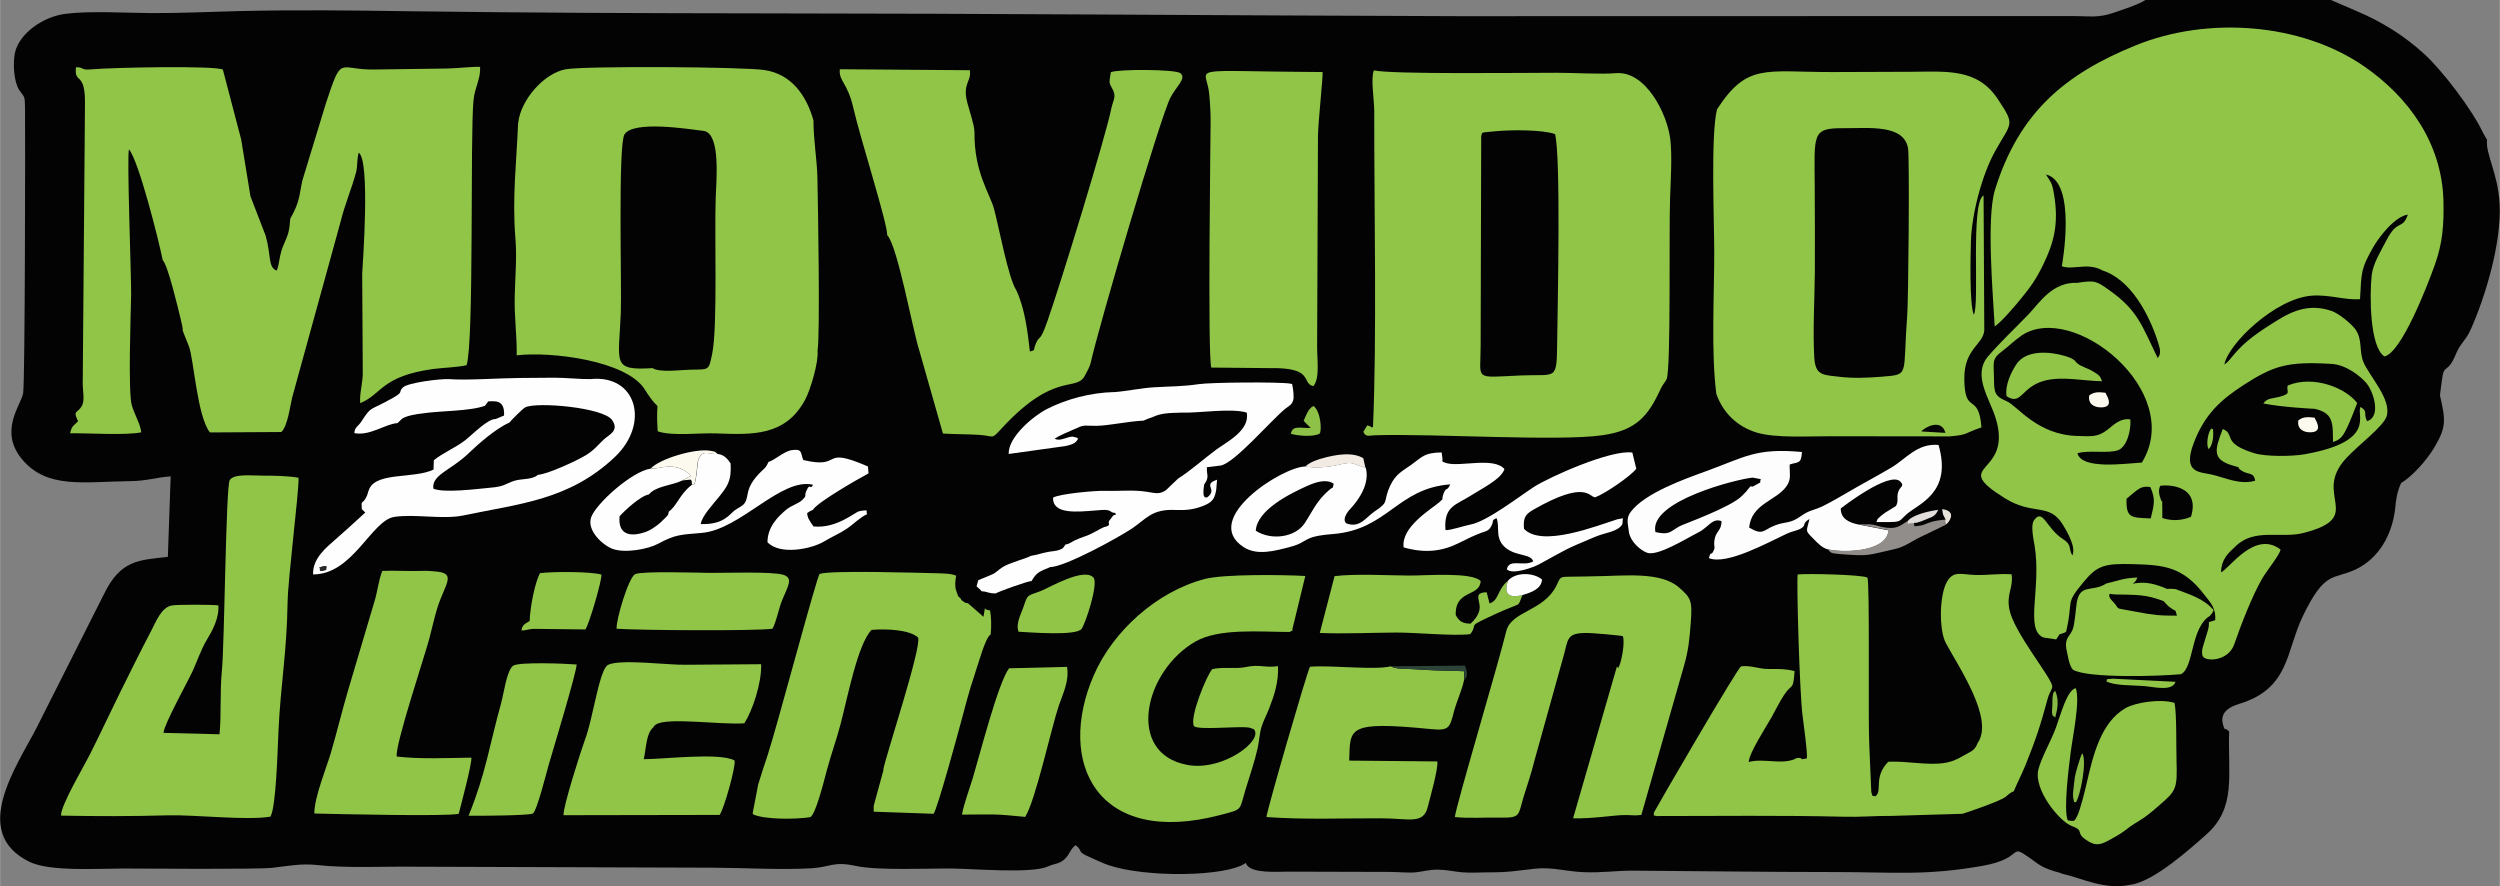 <?xml version="1.0" encoding="UTF-8"?>
<!DOCTYPE svg PUBLIC "-//W3C//DTD SVG 1.1//EN" "http://www.w3.org/Graphics/SVG/1.1/DTD/svg11.dtd">
<!-- Creator: CorelDRAW -->
<svg xmlns="http://www.w3.org/2000/svg" xml:space="preserve" width="68.566mm" height="24.307mm" version="1.1" style="shape-rendering:geometricPrecision; text-rendering:geometricPrecision; image-rendering:optimizeQuality; fill-rule:evenodd; clip-rule:evenodd"
viewBox="0 0 177.64 62.98"
 xmlns:xlink="http://www.w3.org/1999/xlink"
 xmlns:xodm="http://www.corel.com/coreldraw/odm/2003">
 <rect x="0" y="0" width="177.64" height="62.98" fill="#808080" stroke="none"/>
 <defs>
  <style type="text/css">
   <![CDATA[
    .fil0 {fill:#030304}
    .fil13 {fill:#2A2A2C}
    .fil8 {fill:#2D4439}
    .fil11 {fill:#87B944}
    .fil9 {fill:#89BB45}
    .fil7 {fill:#8DC147}
    .fil1 {fill:#90C548}
    .fil4 {fill:#918D8A}
    .fil10 {fill:#E1DEDB}
    .fil12 {fill:#E8E5DC}
    .fil6 {fill:#F1EBE3}
    .fil5 {fill:#FCFAEE}
    .fil3 {fill:#FDFDFD}
    .fil2 {fill:#FEFEFE}
   ]]>
  </style>
 </defs>
 <g id="Camada_x0020_1">
  <g id="_2051269646336">
   <path class="fil0" d="M146.46 62.07c1.56,0.35 3.08,1.2 4.93,0.8 1.66,-0.21 4.27,-2.58 5.39,-3.57 2.15,-1.91 1.52,-4.23 1.62,-7.32 -0.37,-0.36 -0.28,0.03 -0.43,-0.47 -0.24,-0.84 0.36,-1.25 1.14,-1.49 3.58,-1.08 3.32,-3.7 4.51,-6.2 1.6,-3.34 2.18,-2.6 3.76,-3.35 1.67,-0.79 2.59,-2.47 2.81,-4.26l0 0c0.07,-0.79 0.16,-1.29 0.43,-1.88 0.81,-0.5 1.79,-1.58 2.36,-2.53 0.89,-1.49 0.79,-1.99 0.4,-3.71l0.14 -1.07c0.14,-1.25 0.4,-0.39 0.99,-1.85 0.3,-0.75 0.69,-0.95 1.04,-1.72 1.09,-2.41 2.22,-6.28 2.07,-8.97 -0.12,-2.19 -1.02,-3.57 -0.89,-4.54l-0.28 -0.49c-0.79,-1.68 -2.87,-4.4 -4.17,-5.6 -1.42,-1.3 -2.99,-2.29 -4.86,-3.08l-1.81 -0.78 -13.14 0c-0.51,0.34 -1.65,0.7 -2.32,0.93 -1.08,0.37 -1.7,0.22 -2.88,0.22l-43.58 0.01c-16.63,-0.05 -33.1,-0.19 -49.68,-0.2 -8.28,-0.01 -16.56,-0.04 -24.84,-0.15 -4.12,-0.06 -8.19,-0.11 -12.3,-0.01 -2.02,0.05 -4.05,0.15 -6.1,0.14 -1.86,-0.01 -4.35,-0.17 -6.11,0.05 -1.67,0.21 -3.31,1.44 -3.6,2.75 -0.17,0.77 -0.08,2.1 0.3,2.67 0.37,0.55 0.4,0.35 0.41,1.29 0.02,2.18 0,19.18 -0.13,20.23 -0.1,0.8 -1.79,2.68 -0.07,4.73 1.77,2.11 4.36,1.58 7.71,1.54 1.1,-0.01 1.78,-0.26 2.84,-0.34l-0.2 5.72c-2.11,0.24 -3.37,0.23 -4.55,2.67l-4.78 9.48c-1.43,2.77 -4.74,7.45 -0.51,9.52 1.46,0.71 4.77,0.48 6.62,0.48 1.46,0 9.56,0.07 10.63,-0.05 1.11,-0.13 2.06,-0.32 3.19,-0.2 2.11,0.24 4.8,0.09 7,0.12l21.16 0.07c2.2,0.01 4.87,0.17 7,0.04 1.3,-0.08 1.55,-0.51 3.1,-0.17 1.63,0.35 5.07,0.17 6.92,0.19 1.54,0.02 5.58,0.37 6.74,-0.14 0.54,-0.24 0.86,-0.17 1.26,-0.58 0.34,-0.35 0.36,-0.69 0.74,-0.94 0.58,0.49 -0.01,0.42 1.04,0.87 0.44,0.19 0.81,0.39 1.29,0.55 2.64,0.9 8.4,0.83 9.75,-0.16l0.07 0.14c0.41,0.63 2.24,0.48 2.92,0.48l7.24 0.02c0.56,0 1.32,0.08 1.84,0.03 0.57,-0.06 0.95,-0.2 1.61,-0.19 0.62,0.01 1.11,0.14 1.72,0.19 0.65,0.05 1.21,-0 1.84,0 1.46,0.01 2.03,-0.12 3.33,-0.26 1.17,-0.13 2.27,0.21 3.45,0.25 1.31,0.05 2.3,-0.11 3.45,-0.11 4.79,0.03 9.57,0.1 14.38,0.1 4.23,0 6.4,0.28 10.49,-0.44 3.01,-0.53 1.86,-1.63 3.32,-0.6 0.75,0.53 0.86,0.74 2.28,1.12z"/>
   <path class="fil1" d="M152.83 36.84c-1.38,-0.06 -1.77,-0 -1.72,-1.4 0.81,-0.65 0.97,-0.94 1.69,-0.83 0.4,0.89 0.25,1.27 0.03,2.23zm4.1 -4.92c0.24,-0.18 0.35,-0.72 0.34,-1.13 -0.01,-0.48 -0.04,-0.21 -0.11,-0.35 -0.06,0.07 -0.08,0.07 -0.15,0.22 -0.11,0.23 -0.25,0.91 -0.08,1.25zm-3.29 3.97l0.01 -0.23c-0.1,-0.14 -0.05,-0.01 -0.13,-0.24 -0.13,-0.35 -0.14,-0.6 -0.03,-0.89 0.5,-0.11 2.89,-0.07 2.2,2.19 -0.55,0.25 -1.31,0.34 -2.04,0.09l0 -0.92zm4.31 -5.41c-0.55,1.44 -0.82,2.17 0.73,2.61 0.77,0.22 0.12,0.03 0.58,0.34 0.49,0.34 0.89,0.08 0.99,0.73 -1.09,0.32 -2.13,-0.22 -3.1,-0.44 -0.85,-0.19 -2.08,-0.09 -1.27,-2.23 0.78,-2.06 1.94,-3.09 3.56,-4.14 2.13,-1.37 3.12,-1.68 6.24,-1.49 1.01,0.06 2.01,0.83 2.46,1.35 0.52,0.59 1.09,2.41 0.06,2.72 -0.29,-0.59 0.1,-0.66 -0.46,-1.01 -0.34,0.54 1.2,2.44 -3.97,3.36 -0.91,0.16 -2.78,0.18 -3.6,-0.08 -2.35,-0.73 -1.29,-1.33 -2.23,-1.72zm-5.75 2.39c-1.19,0.07 -4.28,0.52 -4.58,-0.66 0.79,-0.25 2.19,0.04 2.89,-0.22 0.62,-0.23 0.93,-1.4 0.87,-2.18 -0.7,-0.14 -1.25,0.44 -1.63,0.73 -0.68,0.53 -1.13,0.47 -2.13,0.44 -2.87,-0.07 -4.26,-2.14 -5.03,-2.47 -0.82,-0.35 -0.9,-0.57 -0.9,-1.59 -0.01,-1.17 -0.19,-1.38 0.55,-1.94 0.48,-0.36 0.87,-0.76 1.4,-1.13 3.65,-2.48 11.66,3.96 8.56,9.02zm-2.86 -13.67c2.06,0.62 3.38,3.16 4,5.1 0.15,0.49 0.26,0.83 -0.02,1.14 -1.1,-2.26 -1.4,-3.39 -3.44,-4.82 -0.86,-0.6 -0.96,-0.74 -2.27,-0.52 -1.77,-0.08 -2.69,1.42 -3.45,2.22 -1.02,1.06 -1.97,1.94 -2.88,2.99 -1.16,1.35 0.12,3.03 0.54,4.44 1.24,4.11 -3.4,3.14 0.65,5.66 2.02,1.25 3.14,0.29 4.11,1.87 0.29,0.47 0.96,1.6 0.68,2.19 -0.31,-0.49 0.01,-0.73 -0.68,-1.17 -1.19,-0.76 -1.41,-2.23 -2.05,-1.32 -0.25,0.35 -0.03,1.34 0.04,1.76 0.51,3.05 -0.71,5.97 0.62,6.56l0.92 0.14c0.4,-0.58 0.04,-0.23 0.7,-0.53 0.56,-2.36 -0.14,-1.89 1.27,-3.58 0.96,-1.16 1.49,-1.3 3.55,-1.24 2.14,0.06 3.49,0.18 5.02,2.19 0.4,0.53 0.82,0.89 0.76,1.79l-0.45 0.14c0.04,0.38 -0.16,0.84 -0.27,1.24 -0.12,0.45 -0.28,0.73 -0.19,1.12 0.1,0.48 1.83,0.47 2.26,-0.78 0.49,-1.42 1.27,-3.43 1.99,-4.68 0.35,-0.6 1.27,-1.71 1.3,-2.06 -1.84,-1.41 -3.68,1.42 -4.23,1.62 0.04,-0.97 0.51,-1.35 1.07,-1.88 1.35,-1.28 3.19,-0.5 4.81,-0.92 4.45,-1.15 0.57,-2.66 3.01,-5.3 0.89,-0.97 2.64,-2.24 2.88,-2.99 0.38,-1.19 -1.27,-2.9 -1.66,-3.88 -0.31,-0.78 -0.03,-1.56 -0.57,-2.31 -0.26,-0.36 -1.14,-1.11 -1.7,-1.3 -1.92,-0.65 -3.28,0.32 -4.45,1.06 -2.48,1.57 -2.57,2.41 -3.15,2.75 0.27,-1.46 3.62,-4.7 6.22,-4.89 1.23,-0.09 2.36,0.33 3.42,0.25 0.11,-1.97 0.06,-2.14 0.93,-3.68 0.47,-0.83 1.59,-2.21 2.47,-2.33 -0.42,1.17 -0.71,0.23 -1.55,1.88 -0.35,0.68 -0.93,1.6 -1.02,2.43 -0.16,1.47 -0.13,5.13 0.91,5.77 1.2,-0.27 3.04,-4.99 3.59,-6.55 0.53,-1.5 0.64,-2.77 0.6,-4.51 -0.11,-4.08 -2.45,-7.36 -5.66,-9.57 -4.49,-3.09 -11.13,-3.55 -16.23,-1.47 -4.97,2.02 -8.27,4.74 -9.98,10.26 -0.62,2.02 -0.14,7.45 -0.02,9.71 0.44,-0.28 1.45,-1.46 1.88,-1.99 0.61,-0.75 1.04,-1.32 1.55,-2.37 0.79,-1.61 1.13,-2.95 0.79,-5.01 -0.15,-0.9 -0.21,-0.82 -0.58,-1.43 2.24,0.51 1.13,6.52 1.13,6.52 0.81,0.29 1.78,-0.27 2.82,0.26z"/>
   <path class="fil1" d="M11.56 18.49c0.39,0.43 1.08,3.42 1.25,4.09 0.45,1.8 -0.24,-0.13 0.61,2.04 0.34,0.87 0.58,4.96 1.49,6.11l5.07 -0.03c0.45,-0.39 0.62,-1.82 0.77,-2.44l3.43 -12.45c0.33,-1.34 0.81,-2.41 1.12,-3.59 0.11,-0.4 0.05,-1.03 0.19,-1.37 0.82,0.61 0.28,7.82 0.24,8.61l0.04 6.89c0.03,0.83 -0.25,1.61 -0.18,2.3 1.57,-0.65 1.47,-1.91 5.19,-2.43 0.68,-0.09 1.77,-0.12 2.37,-0.27 0.54,-1.73 0.24,-16.32 0.49,-18.82 0.09,-0.96 0.51,-1.47 0.47,-2.38 -0.57,-0.02 -1.68,0.11 -2.41,0.12l-5.17 0.07c-2.51,0.03 -2.22,-1.12 -3.38,2.41l-1.67 5.47c-0.24,1.07 -0.15,1.46 -0.86,2.72 -0.07,0.96 -0.16,1.14 -0.49,1.9 -0.3,0.69 -0.26,1.25 -0.47,1.79 -0.64,-0.24 -0.38,-1.02 -0.79,-2.48l-1.08 -2.8 -0.66 -4.04 -1.3 -4.96c-0.47,-0.3 -7.85,-0.16 -9.37,-0.02 -0.78,0.07 -0.49,-0.17 -1.07,-0.15 -0.14,1.26 0.67,0.21 0.64,2.61l-0.16 19.9c0,0.49 0.17,1.19 -0.08,1.59 -0.31,0.51 -0.64,0.26 -0.25,1.05 -0.32,0.35 -0.42,0.27 -0.57,0.86 1.23,-0.02 4.04,0.16 5.06,-0.07 -0.06,-0.58 -0.49,-1.29 -0.67,-1.91 -0.28,-0.95 -0.07,-6.67 -0.05,-7.85 0.02,-1.19 -0.32,-10.05 -0.15,-10.34 0.68,0.78 2.11,6.44 2.4,7.89zm74.46 -9.75c-0,0.89 -0.22,16.57 0.05,17.38l4.17 0.04c3.2,-0.06 2.19,1.07 3.08,1.28 0.48,-0.53 0.26,-1.93 0.27,-2.83l0.06 -14.95c0,-0.83 0.37,-4.31 0.33,-4.54 -10.05,-0.05 -8.25,-0.5 -8.06,1.54 0.06,0.63 0.11,1.42 0.1,2.08zm-22.98 7.97c0.73,0.73 1.83,6.83 2.28,8.2l1.68 5.9c0.87,0.05 1.72,0.04 2.54,0.09 1.21,0.08 0.83,0.4 1.71,-0.54 3.68,-3.96 5.18,-2.52 5.81,-3.62 0.09,-0.15 0.38,-0.69 0.43,-0.92 0.6,-2.71 4.95,-17.46 5.67,-18.87 0.4,-0.8 1.19,-1.39 0.7,-1.76 -0.42,-0.27 -4.35,-0.29 -4.93,-0.06 -0.15,0.92 -0.12,0.69 0.17,1.3 0.22,0.47 -0.03,0.76 -0.13,1.26 -0.39,1.97 -3.62,12.51 -4.55,15.14 -0.55,1.58 -0.53,0.91 -0.82,1.59 -0.24,0.57 0.05,0.4 -0.42,0.56 -0.16,-1.36 -0.35,-3.07 -0.98,-4.38 -0.55,-0.84 -1.22,-4.44 -1.56,-5.72 -0.31,-1.16 -1.43,-2.61 -1.4,-5.51 -0.02,-0.56 -0.36,-1.48 -0.52,-2.12 -0.34,-1.32 0.32,-1.46 0.19,-2.26l-9.24 -0.07c-0.08,0.87 0.55,0.93 0.96,2.74 0.44,1.98 2.44,8.24 2.41,9.06zm75.2 14.05l-1.71 -0.1c0.12,-0.21 1.41,-1.01 1.71,0.1zm-9.29 -17.54c-0.02,-3.68 -0.21,-4.12 1.99,-4.11 1.83,0.01 4.31,-0.3 4.64,1.4 0.12,0.63 0.03,10.9 -0.06,11.99 -0.33,4.25 0.22,4.1 -1.82,4.27 -0.96,0.08 -2.02,0.12 -2.94,0.01 -1.18,-0.14 -1.76,-0.06 -1.84,-1.36 -0.11,-1.87 0.02,-4.18 0.04,-6.1 0.01,-2.02 -0,-4.08 -0.01,-6.1zm-6.94 -5.46c-0.46,1.8 -0.2,7.88 -0.2,10.18 0,3.08 -0.23,7.14 0.15,10.05 0.45,1.29 1.43,2.31 2.87,2.75 1.36,0.41 3.73,0.25 5.3,0.26l8.43 0.01c1.36,-0.13 0.92,-0.19 2.24,-0.64 -0.2,-2.57 -1.2,-0.79 -1.22,-3.45 -0.01,-2.16 1.33,-2.41 1.42,-3.44l-0.05 -9.59c-0.95,0.46 -0.26,7.89 -0.7,8.47 -0.31,-0.79 -0.23,-4.15 -0.2,-5.21 0.06,-1.99 0.8,-4.75 1.72,-6.41 1.17,-2.09 1.45,-1.8 0.19,-3.7 -1.46,-2.21 -3.65,-1.95 -6.2,-1.94 -1.84,0.01 -3.68,0.01 -5.52,0.02 -4.81,0.01 -6.08,-0.67 -8.24,2.66zm-75.66 18.4c-2.93,0.18 -2.38,-0.35 -2.24,-3.97 0.07,-1.71 -0.21,-11.89 0.26,-12.64 0.63,-1 4.5,-0.39 5.68,-0.24 1.15,0.27 0.85,3.48 0.8,4.79 -0.09,2.56 0.14,9.09 -0.24,11 -0.26,1.27 -0.21,1.14 -1.54,1.17 -0.72,0.01 -2.21,0.23 -2.72,-0.12zm-9.54 -17.42c-0.11,2.77 -0.43,5.3 -0.19,8.22 0.11,1.34 -0.02,2.73 -0.05,4.08 -0.04,1.53 0.16,2.71 0.14,4.21 2.46,-0.29 7.81,0.38 9.09,2.41 1.38,2.19 0.73,0 0.93,2.99 1.06,0.36 2.89,0.1 4.19,0.15 2.52,0.09 4.9,0.22 6.3,-2.42 0.35,-0.65 0.95,-2.61 0.87,-3.46 0.19,-1.13 0.03,-10.46 -0.01,-12.28 -0.03,-1.35 -0.28,-2.63 -0.28,-4.08 -0.5,-1.79 -1.57,-3.29 -3.47,-3.58 -1.55,-0.24 -12.73,-0.3 -14.12,-0.06 -1.56,0.27 -3.23,2.2 -3.39,3.81zm68.44 0.92c0.15,-0.26 -0.27,-0.22 1.09,-0.34 1.06,-0.1 3.29,-0.11 4.16,0.21 0.41,1.64 0.19,11.79 0.15,14.75 -0.04,2.84 -0.01,2.29 -2.58,2.4 -3.4,0.15 -2.86,0.38 -2.86,-2.06l0.04 -14.95zm-8.38 21.03c0.21,0.38 0.32,0.26 0.84,0.24 4.19,-0.13 13.02,0.45 16.14,0 2.41,-0.34 3.26,-1.35 4.15,-3.29 0.15,-0.33 0.35,-0.5 0.43,-0.71 0.31,-0.77 0.16,-10.51 0.24,-12.79 0.04,-1.2 0.16,-3.03 0.02,-4.23 -0.22,-1.84 -1.75,-4.89 -3.87,-4.71 -1.07,0.09 -3.01,-0.03 -4.22,-0.03 -2.51,0 -11.76,0.12 -12.97,-0.17 -0.25,0.53 0.02,2.08 0.02,2.91 -0.01,6.9 0.19,16.05 -0.09,22.43 -0.28,0.09 0.09,0 -0.41,-0.11l-0.27 0.45z"/>
   <path class="fil1" d="M117.52 57.72c0.02,0.34 -0.13,0.17 0.2,0.27 4.39,0 8.97,-0.06 13.34,0.05 1.1,0.03 2.17,-0.07 3.34,-0.06l5.05 -0.15c0.06,-0.01 2.61,-0.86 3.06,-1.2 0.3,-0.24 0.24,-0.24 0.59,-0.41 0.17,-0.43 0.54,-1.15 0.8,-1.78 0.76,-1.88 1.07,-2.82 1.59,-4.74 0.14,-0.54 0.37,-0.74 0.34,-0.95 -0.09,-0.65 -2.75,-3.85 -3.05,-5.46 -0.21,-1.12 0.3,-1.51 0.16,-2.48 -0.9,-0.06 -1.69,0.07 -2.54,0.05 -1.03,-0.03 -1.57,-0.33 -2.04,0.46 -0.56,0.95 -0.59,3.45 -0.09,4.38 0.96,1.78 3.44,5.4 2.26,7.1 -0.22,0.57 -0.48,0.59 -1.03,0.91 -0.46,0.27 -0.83,0.44 -1.42,0.52 -1.21,0.16 -2.58,-0.16 -3.9,-0.1 -1.09,1.11 -0.38,2.07 -0.92,2.46 -0.35,-0.11 -0.16,0.06 -0.29,-0.32l-0.14 -3.27c-0.1,-1.76 0.05,-11.76 -0.14,-11.96 -0.46,-0.21 -4.23,-0.29 -4.95,-0.22 -0.09,0.44 0.13,8.27 0.34,9.98 0.07,0.58 0.38,2.76 0.31,3.09 -0.64,0.15 -0.22,-0.04 -0.55,-0.03 -0.34,0.02 -0.1,0 -0.38,0.11 -0.95,0.36 -2.21,-0.1 -3.2,0.18 0.02,-0.63 1.26,-2.53 1.64,-3.21 0.31,-0.56 0.53,-1.03 0.87,-1.55 0.57,-0.87 0.65,-0.25 0.75,-1.7 -0.68,-0.17 -1.05,-0.15 -1.85,-0.15 -0.72,-0 -1.21,-0.27 -1.95,-0.19 -0.27,0.13 -6,10 -6.18,10.36z"/>
   <path class="fil1" d="M19.22 58.01c0.4,-0.72 0.5,-4.81 0.56,-6.03 0.16,-3.45 0.59,-5.51 0.65,-9.2 0.03,-1.74 0.79,-7.62 0.78,-8.83 -0.71,-0.13 -1.76,-0.15 -2.51,-0.15 -0.87,-0 -2.06,-0.15 -2.38,0.31 -0.28,0.39 -0.37,11.65 -0.56,13.56 -0.15,1.48 -0.03,3.16 -0.17,4.51l-3.98 -0.1c0.01,-0.55 1.74,-3.67 2.08,-4.41 0.37,-0.82 0.57,-1.48 1.01,-2.22 0.36,-0.59 0.88,-1.53 0.81,-2.43 -0.45,-0.06 -2.94,-0.07 -3.33,0.01 -0.72,0.15 -1.08,1.1 -1.44,1.79 -0.76,1.45 -1.47,2.89 -2.2,4.36 -0.72,1.46 -1.41,2.94 -2.15,4.41 -0.39,0.79 -2.11,3.68 -2.06,4.37 2.58,0.05 5.02,0.05 7.6,-0.02 2,-0.05 5.58,0.38 7.3,0.09z"/>
   <path class="fil1" d="M62.78 54.7l-0.7 2.56 0 0.42 4.25 0.15c0.25,-0.23 1.83,-6.05 1.95,-6.51 0.3,-1.1 0.58,-2.23 0.95,-3.31 0.27,-0.79 0.79,-2.74 1.16,-2.92 0.06,-0.56 0.05,-1.24 -0.04,-1.71 -0.29,-0.07 -0.2,0 -0.37,-0.15l-0.1 0.6 -1.1 -0.96c-0.17,-0.03 -0.16,-0.01 -0.3,-0.11 -0.21,-0.14 -0.13,-0.09 -0.26,-0.28 -0.07,-0.05 -0.04,0.02 -0.15,-0.14l-0.17 -0.5c-0.05,-0.35 -0.02,-0.6 0.04,-0.93 -0.37,-0.15 -0.73,-0.15 -1.21,-0.17 -1.4,-0.03 -7.6,-0.23 -8.49,0.04 -0.2,0.15 -3.08,11.03 -3.7,12.89 -0.23,0.7 -0.46,1.37 -0.67,2.08l-0.39 2.03c0,-0.02 0.01,0.06 0.03,0.09 0.83,0.38 3.04,0.36 4.06,0.2 0.4,-0.21 0.99,-2.63 1.17,-3.3 0.33,-1.24 0.7,-2.21 1,-3.37 0.47,-1.78 1.2,-5.64 2.19,-6.64 1.07,-0.09 2.7,-0.01 3.3,0.54 0.3,0.59 -2.33,8.53 -2.47,9.39z"/>
   <path class="fil1" d="M103.37 58.06c0.97,0.11 2.18,0.02 3.19,0.04 1.55,0.03 1.29,-0.15 1.72,-1.53 0.26,-0.84 0.52,-1.57 0.74,-2.47l2.08 -7.47c0.34,-1.2 0.2,-1.63 1.55,-1.65 0.51,-0.01 2.5,0.18 2.66,0.22 0.18,0.46 -0.1,1.79 -0.24,2.09 -0.18,0.4 -0.05,0.08 -0.18,0.09l-3.11 10.77c1.38,0.04 2.84,-0.22 3.63,-0.23 0.45,-0.01 0.76,0.06 1.22,-0.01l3.04 -10.63c0.31,-1.09 0.38,-1.83 0.47,-3.01 0.12,-1.58 0.03,-1.77 -0.83,-2.52 -1.32,-1.16 -3.9,-0.82 -5.97,-0.8 -0.58,0.01 -1.15,0.03 -1.73,0.03 -0.82,0.01 -0.71,0.01 -1.02,0.65 -0.92,1.83 -3.21,1.78 -3.56,3.23 -0.56,2.31 -3.64,12.63 -3.65,13.2z"/>
   <path class="fil1" d="M91.61 44.92c0.42,-0.25 0.1,0.16 0.29,-0.49l0.85 -3.5c-1.62,-0.09 -5.77,-0.14 -7.13,0.21 -3.42,0.89 -6.53,3.7 -7.9,6.84 -2.69,6.19 0.22,12.25 9.01,9.93 1.63,-0.43 1.3,-0.27 1.8,-1.89 0.27,-0.89 0.63,-1.93 0.83,-2.84 0.12,-0.53 0.13,-1.06 0.29,-1.56 0.14,-0.44 0.37,-0.85 0.54,-1.3 0.36,-0.93 0.67,-1.87 0.62,-2.98 -0.99,0.13 -1.27,-0.15 -2.28,0.06 -0.76,0.16 -1.61,-0.03 -2.39,0.15 -0.4,0.43 -1.64,3.46 -1.3,4.05 0.3,0.3 3.11,-0.01 3.88,0.1l0.2 0.05c0.02,0.01 0.08,0.06 0.09,0.04 0.02,-0.03 0.06,0.02 0.09,0.04 0.7,0.78 -2.21,2.99 -4.72,2.53 -4.43,-0.81 -3.08,-6.7 0.58,-8.78 1.66,-0.94 4.5,-0.68 6.62,-0.67z"/>
   <path class="fil1" d="M46.41 51.69c0.13,-0.17 0.01,-0.07 0.19,-0.2 0.78,-0.54 4.63,0.03 6.28,-0.09 0.59,-0.89 1.25,-2.89 1.2,-4.2l-5.36 0.04c-1.25,0.03 -4.63,-0.43 -5.53,0.01 -0.43,0.25 -0.78,2.07 -0.93,2.66 -0.22,0.92 -0.39,1.83 -0.72,2.72 -0.26,0.69 -1.58,4.84 -1.5,5.3l11.09 -0.02c0.31,-0.4 1.18,-3.51 1.06,-3.87 -1.05,-0.58 -5.03,-0.09 -6.45,-0.09 0.18,-0.82 0.17,-1.84 0.67,-2.25z"/>
   <path class="fil1" d="M104.04 48.33l-0.01 -0.63c-0.87,-0.05 -1.75,-0.03 -2.65,-0.09 -0.43,-0.03 -0.83,-0.05 -1.26,-0.07 -0.39,-0.02 -0.95,0.01 -1.29,-0.19 -1.22,0.29 -4.23,-0.1 -5.75,0.03 -0.26,0.55 -3.09,10.31 -3.09,10.68 2.75,0.2 5.41,0.08 8.17,0.09 1.97,0.01 2.98,0.45 3.29,-0.8 0.16,-0.64 0.76,-2.73 0.68,-3.24l-6.26 -0.06c0.08,-2.3 -0.22,-2.83 5.8,-2.24 1.3,0.13 1.34,-0.08 1.64,-1.23 0.21,-0.79 0.58,-1.55 0.72,-2.25z"/>
   <path class="fil1" d="M28.19 53.76c-0.18,-0.66 1.98,-7.13 2.31,-8.38 0.2,-0.75 0.35,-1.47 0.57,-2.18 0.51,-1.62 1.34,-2.41 0.06,-2.57 -0.42,-0.05 -0.85,-0.08 -1.27,-0.06 -0.92,0.03 -1.81,-0.04 -2.7,0 -0.27,0.67 -0.33,1.43 -0.56,2.18l-1.9 6.4c-0.42,1.44 -0.77,2.9 -1.19,4.33 -0.32,1.09 -1.19,3.19 -1.18,4.33 1.67,0.04 9.44,0.22 10.26,0.02 0.16,-0.61 0.95,-3.59 0.9,-3.99 -1.77,0.02 -3.56,0.12 -5.32,-0.08z"/>
   <path class="fil2" d="M22.72 40.48c0.09,-0.18 -0.2,-0.11 0.16,-0.21 0.46,-0.13 0.25,0.05 0.32,0.1 -0.13,0.15 0.14,0.08 -0.18,0.17 -0.36,0.1 -0.22,-0.01 -0.3,-0.05zm15.5 -6.74c-0.4,0.37 -1.18,0.26 -1.69,0.43 -0.72,0.25 -0.68,0.4 -1.71,0.49 -0.91,0.08 -3.21,0.39 -4.03,0.07 -0.15,-0.98 1.24,-1.31 2.46,-2.48 0.72,-0.69 1.96,-1.79 2.94,-2.22 0.06,-0.1 0.96,-1 1.12,-1.08 0.8,-0.41 5.56,-0 6.18,0.9 0.53,0.76 -0.22,1.04 -0.58,1.37 -0.46,0.43 -0.67,0.75 -1.29,1.13 -0.65,0.4 -2.77,1.37 -3.4,1.39zm-9.98 -3.67l0.33 -0.32c0.35,-0.22 1.04,-0.33 1.44,-0.37 1.16,-0.19 3.42,-0.15 4.45,-0.55l0.23 -0.31c0.43,0 1.19,-0.16 1.12,1.01l-0.6 0.25c-0.54,-0.04 -1.68,1.13 -2.14,1.49 -0.69,0.54 -1.68,0.95 -2.25,1.44l-0.02 0.66c-1.38,0.66 -3.98,0.17 -4.55,1.34 -0.13,0.27 -0.11,0.4 -0.25,0.66 -0.27,0.5 -0.35,0.1 -0.3,0.81l0.25 0.24c-0.79,0.74 -1.43,1.3 -2.14,1.93 -0.56,0.5 -1.62,1.31 -1.57,2.47 2.83,0.01 4.15,-3.85 5.78,-4.09 1.48,-0.22 3.44,0.2 4.89,-0.1 4,-0.84 7.53,-1.08 10.78,-4.16 2.5,-2.37 1.55,-5.88 -1.75,-5.53 -0.75,0.01 -1.71,-0.1 -2.55,-0.1 -0.84,0.01 -1.69,0.01 -2.53,0.02 -1.41,0.01 -3.69,0.18 -4.96,0.08 -0.65,-0.03 -2.89,0.25 -3.26,0.58 -0.38,0.34 0.07,0.3 -0.67,0.72 -1.77,1.02 -1.53,0.53 -2.31,1.73 -0.22,0.34 -0.46,0.37 -0.49,0.81 1.13,0.21 2.18,-0.65 3.05,-0.71z"/>
   <path class="fil2" d="M89.23 37.72c0.08,-1.48 2.43,-2.64 3.68,-3.2 0.58,-0.26 1.36,-0.51 1.86,-0.14 -0.14,0.46 0.05,0.13 -0.31,0.43 -0.91,0.76 -1.25,1.62 -1.76,2.38 -0.67,1 -2.37,1.24 -3.48,0.52zm7.79 -4.49c-1.08,-0.29 -0.75,-0.48 -2.02,-0.18 -0.68,0.16 -1.58,0.21 -2.25,0.1 -1.62,0.01 -7.46,3.74 -4.38,5.73 0.95,0.62 2.2,0.27 3.25,-0 1.47,-0.38 0.81,-0.75 3.1,-0.93 3.89,-0.31 4.57,-3.25 8.33,-3.53 -0.25,0.55 -0.28,0.14 -0.48,0.67 -0.18,0.48 0.09,0.27 -0.31,0.61 -0.56,0.48 -2.73,1.76 -2.52,3.2 1.48,0.42 2.7,0.3 3.92,-0.31 0.64,-0.32 1,-0.5 1.57,-0.72 0.31,-0.11 0.53,-0.12 0.72,-0.45 0.25,-0.43 -0.03,-0.42 0.39,-0.6 0.26,0.63 -0.17,1.49 0.7,2.15 0.77,0.58 1.72,0.37 1.91,0.92 -0.71,0.41 -1.71,-0.24 -1.88,0.57 0.42,0.41 1.92,-0.15 2.33,-0.38 1.99,-1.08 1.62,-0.96 3.94,-1.93 0.73,-0.31 1.62,-0.35 1.94,-0.9l0.04 -0.42 -0.39 0.07c-1.49,0.47 -5.37,2.02 -6.64,0.68 -0.08,-0.85 0.15,-1.06 0.7,-1.38 3.74,-2.13 3.93,-0.86 4.36,-0.86 0.72,-0.27 2.54,-1.52 2.92,-2.03l-0.28 -1.15c-1.5,-0.23 -5.91,1.74 -6.99,2.44 -1.01,0.65 -3.33,2.45 -4.49,2.67 -0.51,0.1 -1.47,0.43 -1.8,0.4 -0.14,-1.72 0.76,-1.78 1.83,-2.47 0.68,-0.44 2.16,-1.16 2.36,-1.87 -0.77,-0.87 -3.08,-0.15 -4.08,-0.41 -0.49,-0.13 -0.3,-0.19 -0.32,-0.28l-0.06 -0.49c-1.26,0.02 -1.38,0.32 -2.15,0.87 -0.71,0.5 -1.12,0.68 -1.5,1.48 -0.57,1.21 0.01,1.1 -1.14,1.86 -0.58,0.39 -1.02,1.2 -1.99,0.83 -0.31,-0.28 0.07,-0.8 0.29,-1.03 0.65,-0.7 1.4,-1.83 1.09,-2.94z"/>
   <path class="fil2" d="M79.16 27.86c-1.72,0.05 -3.36,0.5 -4.74,1.19 -0.96,0.48 -2.79,1.99 -2.75,3.21l4.02 -0.56c0.7,-0.14 0.79,-0.31 0.92,-0.53 -0.16,-0.1 -0.05,-0.07 -0.31,-0.12 -0.34,-0.06 0.12,-0.03 -0.21,-0.01 -0.12,0.01 -0.27,0.07 -0.38,0.1 -0.23,0.07 -0.53,0.18 -0.77,0.03 0.36,-0.24 0.89,-0.44 1.3,-0.63 0.91,-0.41 0.64,-0.27 1.67,-0.28 0.86,-0.01 2.25,-0.32 3.35,-0.37 0.04,-0.02 0.08,-0.04 0.11,-0.05 0.03,-0.01 0.07,-0.03 0.11,-0.05l0.44 -0.16c0.63,-0.29 1.19,-0.28 2.06,-0.31 1.13,0.05 3.51,-0.34 4.61,0 0.24,1.26 -1.4,2.07 -2.18,2.64 -0.87,0.64 -1.77,1.46 -2.7,2.05l-0.87 0.83c-0.47,0.31 -0.73,0.2 -1.34,0.11 -0.97,-0.16 -1.99,-0.04 -2.96,-0.07 -0.63,-0.03 -3.32,0.21 -3.72,0.49 -0.01,1.2 1.68,1.01 3.09,0.9 0.6,-0.05 0.84,-0.08 1.11,0.14l0.25 0.05c-0.07,0.16 0.15,0.15 -0.11,0.13 -0.02,0.03 -0.06,0.05 -0.08,0.07l-0.28 0.37c-0.08,0.2 0.2,0.31 -0.36,0.43 -0.37,0.16 -0.73,0.43 -1.31,0.64 -0.33,0.12 -0.47,0.16 -0.74,0.29 -0.35,0.17 -0.36,0.25 -0.69,0.31 -0.15,0.22 -0.11,0.26 -0.47,0.39 -0.17,0.06 -0.5,0.09 -0.7,0.12 -0.51,0.09 -0.82,0.22 -1.28,0.29 -0.32,0.19 -1.49,0.48 -1.99,0.79 -0.38,0.23 -0.43,0.39 -0.81,0.55 -0.31,0.13 -0.75,0.31 -0.94,0.39l-0.12 0.44c0.01,0.01 0.17,0.14 0.17,0.15 0.21,0.2 0.06,0.05 0.2,0.2 0.41,0.01 0.42,0.15 0.99,0.15 0.18,-0.12 2.27,-0.88 2.55,-0.88 0.35,-0.61 0.54,-0.67 1.32,-0.99 1.08,-0.02 4.87,-2.11 5.84,-2.76 0.99,-0.67 1.38,-1.38 3.07,-1.3 0.73,0.03 1.29,-0.03 1.91,-0.27 0.64,-0.25 0.86,-0.44 0.98,-1.16l0.06 -0.72c-1.08,0.37 0.08,0.65 -0.68,1.24 -0.39,0.15 -0.29,-0.48 -0.24,-0.89l0.16 -0.26c0.17,-0.39 0.01,-0.45 0.04,-0.98l0.99 -0.12c0.98,-0.19 3.51,-3.14 4.56,-4.02 0.27,-0.22 0.55,-0.29 0.61,-0.77 0.01,-0.08 -0.02,-0.56 -0.04,-0.64 -0.12,-0.59 -0,-0.28 -0.2,-0.39 -0.83,-0.13 -5.67,-0.09 -6.51,0.04 -1.15,0.17 -1.96,0.15 -3.13,0.22 -0.93,0.05 -1.89,0.27 -2.91,0.35z"/>
   <path class="fil3" d="M124.38 34.56l-0.17 0.21c-0.02,0.02 -0.04,0.05 -0.06,0.07 -0.02,0.02 -0.04,0.05 -0.05,0.07l-0.31 0.32c-0.81,0.83 -4.16,2.01 -4.45,2.17 -0.68,0.38 -0.7,0.64 -1.71,0.41 -0.48,-2.2 5.82,-3.77 6.91,-3.87l0.58 0.11c-0.14,0.36 0.17,0.11 -0.34,0.4 -0.4,0.23 -0.16,0.08 -0.4,0.12zm-8.5 1.82c-0.38,0.46 -0.18,0.92 -0.12,1.51 0.13,0.58 0.73,1.17 1.25,1.38 0.74,0.31 2.82,-1.01 3.68,-1.44 0.7,-0.35 1,-1.06 1.64,-0.79 -0,0.69 -0.43,0.7 -0.51,1.38 -0.06,0.52 0.11,0.4 -0.1,0.8 -0.15,0.28 -0.14,-0.11 -0.29,0.44 1.25,0.53 4.24,-1.13 5.55,-1.74 0.27,-0.13 0.74,-0.23 0.93,-0.33 0.51,-0.27 0.07,-0.36 0.67,-0.71 -0.22,0.94 -0.35,0.77 0.3,1.43 0.26,0.26 0.61,0.65 1.02,0.73 0.58,0.2 4.15,0.37 4.31,-1.35l-2.17 -0.42c-0.63,-0.13 -1.25,-0.4 -1.24,-1.14 0,-0 3.49,-2.72 4.24,-1.9 0.33,0.34 -0.05,0.32 -0.17,0.77 -0.11,0.39 0.06,0.61 -0.15,0.96l-0.79 0.49c-0.07,0.05 -0.28,0.22 -0.32,0.25 -0.29,0.3 -0.12,0.05 -0.28,0.4 1.86,-0 1.5,0.04 2.11,-0.52 0.87,-0.79 3.3,-1.52 2.31,-4.96 -1.52,-0.14 -2.32,1 -3.36,1.61 -1.17,0.69 -2.1,1.17 -3.15,1.79 -0.46,0.27 -1.12,0.65 -1.62,0.9 -0.75,0.38 -0.98,0.28 -1.66,0.76 -0.79,0.57 -1.06,0.35 -1.87,0.67 -0.81,0.32 -0.81,0.73 -1.8,0.14 0.16,-1.68 1.89,-1.9 2.62,-2.89 0.41,-0.55 0.24,-0.89 0.26,-1.59 0.57,-0.2 0.83,0 0.87,-0.89 -3.26,-0.3 -4.02,0.35 -6.77,1.35 -1.54,0.56 -4.39,1.56 -5.4,2.91z"/>
   <path class="fil2" d="M54.6 32.83c-0.17,0.39 -0.23,0.4 -0.53,0.69 -1.23,1.21 -0.79,1.75 -1.19,2.27 -0.14,0.18 -0.48,0.33 -0.67,0.47 -0.38,0.28 -0.78,1.04 -2.42,0.98 0.07,-0.57 0.93,-1.47 1.27,-1.9 0.59,-0.74 0.93,-1.13 0.85,-2.41 -0.23,-0.34 -0.47,-0.62 -0.92,-0.67 -0.57,0.07 -1.15,-0.45 -1.41,0.57 -0,0.02 -0.15,1.91 -0.33,1.56 -0.01,-0.02 -0.05,0.05 -0.08,0.06l-0.11 0.08c-0.79,0.65 -1,1.46 -1.54,1.82 -0.06,0.29 -0.02,0.21 -0.27,0.47 -0.33,0.36 -0.91,0.82 -1.4,0.99 -1.14,0.39 -1.95,0.14 -1.83,-1.12 0.36,-0.41 1.51,-1.47 2.08,-1.55 0.52,-0.62 1.61,-0.62 2.39,-1l0.6 -0.33c-0.29,-0.3 -0.66,-0.54 -1.17,-0.63 -0.65,-0.11 -1.15,0.15 -1.69,0.12 -1.36,0.21 -3.9,2.51 -4.23,3.46 -0.33,0.96 0.86,2.01 1.54,2.25 0.89,0.32 2.52,0.01 3.22,-0.37 1.24,-0.67 1.61,-0.64 3.11,-0.77 2.76,-0.24 5.64,-3.97 7.9,-3.42 -0.24,0.45 -0.18,-0.23 -0.48,0.44 -0.18,0.4 0.1,0.27 -0.3,0.65 -0.26,0.25 -0.79,0.39 -1.14,0.69 -0.61,0.52 -1.31,1.22 -1.32,2.3 0.88,0.94 3.12,0.49 4.02,-0.05 0.61,-0.37 1.11,-0.56 1.62,-0.91 0.52,-0.35 0.95,-0.82 1.44,-1.03 -0.13,-0.21 0.24,-0.36 -0.56,-0.21 -0.3,0.06 -1.61,1.25 -3.25,1.08 -0.29,-0.42 -0.43,-0.6 -0.45,-0.95 0.22,-0.16 0.17,-0.11 0.41,-0.23 0.29,-0.52 3.15,-2.16 3.95,-2.59l-0.04 -0.49c-3.47,-1.51 -1.68,0.23 -4.6,-0.46 -0.21,-0.55 -0.04,-0.83 -0.9,-0.69 -0.6,0.17 -1.12,0.7 -1.58,0.83z"/>
   <path class="fil1" d="M146.93 58.29c-0.32,-0.75 0.1,-3.96 0.21,-4.83 0.14,-1.12 0.69,-3.7 0.36,-4.56 -0.62,0.15 -1.05,1.82 -1.41,2.81 -0.34,0.94 -1.05,2.15 -1.25,2.99 -0.34,1.42 1.5,3.66 2.34,3.98 1.01,0.38 0.25,0.46 1.05,1 0.56,0.38 0.88,0.43 1.54,0.08 0.42,-0.23 0.96,-0.52 1.29,-0.79 0.43,-0.36 0.85,-0.56 1.31,-0.88 0.39,-0.27 0.81,-0.64 1.14,-0.93 1.13,-0.97 1.21,-1.14 1.15,-3.11 -0.03,-0.97 0.02,-3.3 -0.14,-4.1 -0.98,-0.31 -2.76,-0.04 -3.48,0.37 -1.76,1 -2.32,3.41 -2.75,5.28 -0.11,0.47 -0.47,2 -0.71,2.43 -0.18,0.33 -0.16,0.35 -0.63,0.27z"/>
   <path class="fil1" d="M33.29 57.97c0.58,0.01 4.33,-0.01 4.57,-0.16 0.29,-0.19 0.97,-2.93 1.13,-3.48 0.31,-1.07 1.96,-6.5 1.98,-7.11 -0.73,-0.06 -4.08,-0.2 -4.52,0.09 -0.46,0.38 -0.65,1.95 -0.84,2.63 -0.88,3.18 -1.08,4.97 -2.32,8.03z"/>
   <path class="fil1" d="M149.66 41.47c-1.02,0.67 -1.95,-0.11 -2.12,1.59 -0.04,0.38 -0.13,1.28 -0.23,1.59 -0.19,0.58 -0.59,0.62 -0.49,1.41 0.12,0.49 0.18,1.19 0.48,1.53 1.01,0.62 6.17,0.47 7.68,0.32 0.93,-0.47 0.67,-3.32 2.06,-4.15 0.15,-0.18 0.17,-0.19 0.26,-0.41 -0.74,-0.83 -1.67,-1.09 -2.72,-1.49 -0.24,-0.02 -0.43,-0.03 -0.59,-0.01 -0.39,-0.17 -0.8,-0.31 -1.15,-0.38 -0.5,-0.1 -0.87,-0.06 -1.3,0.01 0.16,-0.11 0.29,-0.25 0.33,-0.44 -1.09,0.05 -1.32,0.23 -2.22,0.43zm4.09 1.26c0.16,0.19 0.35,0.37 0.47,0.45 0.48,0.36 0.31,0.03 0.47,0.57 -1.21,0.01 -1.72,-0.05 -2.81,-0.26 -1.89,-0.37 -1.11,-0.08 -1.73,-0.73 -0.02,-0.02 -0.04,-0.04 -0.06,-0.06 -0.22,-0.23 -0.25,-0.39 -0.17,-0.51 0.04,0.01 0.08,0.02 0.13,0.03 0.47,0.07 1.5,-0.02 2.44,0.14 0.46,0.08 0.89,0.22 1.26,0.36zm-4.08 5.68c0.54,0.33 1.97,0.28 2.66,0.34 0.73,0.06 2.03,0.41 2.26,-0.3l-4.45 -0.22c-0.75,0.06 -0.27,-0 -0.47,0.17z"/>
   <path class="fil1" d="M72.85 58.04c0.73,-1.15 1.87,-6.41 2.4,-7.94 0.29,-0.84 0.73,-1.71 0.57,-2.71l-4.12 0.1c-0.77,1 -2.1,6.21 -2.57,7.77 -0.24,0.79 -0.64,1.86 -0.78,2.63 2.38,-0.01 2.18,-0.07 4.5,0.16z"/>
   <path class="fil1" d="M54.88 44.68c0.28,-0.46 0.44,-1.42 0.7,-2.05 0.39,-0.95 0.81,-1.54 0.09,-1.78 -0.74,-0.25 -4.16,-0.13 -5.24,-0.14 -0.86,-0.01 -4.8,-0.14 -5.3,0.09 -0.46,0.21 -1.37,3.24 -1.32,3.88 1.48,0.11 9.78,0.17 11.07,-0z"/>
   <path class="fil1" d="M108.2 42.28c-1,0.26 -1.37,-0.07 -1.05,-1.01 -0.78,0.65 -0.64,1.42 -1.31,1.61l-0.2 -0.79c-0.98,0.01 -0.45,0.57 -0.5,1.14 -0.04,0.47 -0.41,0.88 -0.65,1.09 -0.62,-0.01 -0.82,-0.21 -1.05,-0.61 -0.06,-1.84 1.72,-1.27 1.77,-2.42 -0.63,-0.66 -3.93,-0.38 -5.08,-0.39 -1.63,-0.01 -3.72,-0.14 -5.3,0.04l-1.05 4.04c1.75,0.07 3.66,-0.02 5.42,-0.03 1.38,-0.01 4.18,0.27 5.28,0.11 0.62,-0.85 -0.41,-0.41 1.77,-1.42 2.06,-0.95 1.5,-0.38 1.94,-1.36z"/>
   <path class="fil1" d="M41.59 44.73c0.26,-0.35 1.18,-3.47 1.14,-3.9 -0.77,-0.22 -3.45,-0.22 -4.37,-0.1 -0.37,0.74 -0.69,2.36 -0.73,3.4 -0.28,0.19 -0.54,0.24 -0.58,0.68 0.42,-0.02 0.53,-0.14 1.09,-0.12l3.45 0.04z"/>
   <path class="fil1" d="M72.36 44.89c0.88,0.05 4.12,0.31 4.49,-0.2 0.3,-0.41 1.21,-3.23 0.85,-3.64 -0.66,-0.75 -3.12,0.69 -3.68,0.92 -0.98,0.4 -0.98,0.17 -1.29,1.14 -0.14,0.44 -0.58,1.19 -0.36,1.77z"/>
   <path class="fil1" d="M162.57 27.38c-0.15,0.47 0.32,0.56 -0.56,0.81 -0.52,0.14 -0.9,0.08 -1.18,0.48 1.25,0.26 3.63,0.39 3.63,0.38 1.36,0.29 1.31,1.02 1.32,2.36 0.62,-0.18 0.79,-0.58 1.06,-1.15 0.19,-0.39 0.53,-1.29 0.66,-1.62 -0.81,-1.07 -3.1,-2 -4.92,-1.25z"/>
   <path class="fil1" d="M142.59 28.16c1.06,0.68 1.01,-0.64 2.66,-1.1 1.28,-0.35 2.81,0.02 4.12,0.03 -0.14,-0.33 -0.12,-0.4 -0.73,-0.75 -0.33,-0.18 -0.74,-0.29 -0.99,-0.49 -0.26,-0.2 -0.07,-0.14 -0.36,-0.33 -0.12,-0.08 -0.41,-0.18 -0.58,-0.23 -1.09,-0.32 -2.76,-0.44 -3.44,0.61 -0.36,0.55 -0.82,1.49 -0.68,2.27z"/>
   <path class="fil4" d="M136 37.15l-0.46 0.08 0 -0.2c-0.55,0.35 -0.79,0.6 -1.69,0.44 -0.34,-0.06 -0.59,-0.17 -0.86,-0.2 -0.3,-0.03 -0.63,0.01 -0.97,-0.02l2.17 0.42c-0.16,1.72 -3.73,1.55 -4.31,1.35 0.22,0.25 0.09,0.3 1.05,0.37 1.99,0.14 1.74,0.06 3.7,-0.37 0.75,-0.17 1.18,-0.55 1.88,-0.88l1.74 -0.84c0.01,-0.04 0.05,-0.04 0.07,-0.06l-0.22 -0.09c0.34,-0.06 -0.01,0.01 0.14,-0.23 -0.51,0.06 -0.78,0.08 -1.21,0.24 -0.07,0.03 -0.46,0.18 -0.51,0.18 -0.69,0.08 -0.41,0.11 -0.53,-0.19z"/>
   <path class="fil5" d="M46.23 33.3c0.54,0.03 1.04,-0.22 1.69,-0.12 0.51,0.08 0.87,0.33 1.17,0.63l-0.6 0.33 0.57 -0.06c0.15,0.18 0.07,0.02 0.1,0.37 0.03,-0.01 0.07,-0.08 0.08,-0.06 0.18,0.35 0.32,-1.54 0.33,-1.56 0.26,-1.02 0.84,-0.49 1.41,-0.57 -0.2,-0.19 -0.13,-0.16 -0.53,-0.23 -1.08,-0.18 -3.61,0.58 -4.22,1.27z"/>
   <path class="fil2" d="M107.15 41.27c-0.32,0.94 0.05,1.27 1.05,1.01 0.62,-0.18 1.34,-0.44 1.37,-1.1 -0.63,-0.52 -1.89,-0.53 -2.42,0.09z"/>
   <path class="fil6" d="M92.75 33.16c0.66,0.1 1.57,0.06 2.25,-0.1 1.27,-0.3 0.94,-0.11 2.02,0.18l-0.15 -0.68c-0.6,-0.36 -1.41,-0.31 -2.17,-0.17 -0.47,0.09 -1.33,0.3 -1.75,0.6 -0.15,0.1 -0.11,0.08 -0.2,0.17z"/>
   <path class="fil7" d="M92.63 29.9l0.11 0.12c0.01,0.01 0.04,0.04 0.06,0.06 0.02,0.02 0.05,0.04 0.06,0.06l0.28 0.27c-0.71,0.04 -1.32,-0.23 -1.41,0.42 0.51,0.14 1.54,0.24 2.03,-0.01 0.18,-0.15 0.1,-1.6 -0.43,-1.97 -0.38,0.19 -0.51,0.64 -0.7,1.06z"/>
   <path class="fil8" d="M98.84 47.35c0.34,0.2 0.89,0.17 1.29,0.19 0.43,0.02 0.83,0.03 1.26,0.07 0.9,0.07 1.78,0.04 2.65,0.09l0.01 0.63c0.28,-0.33 0.2,-0.53 0.05,-1.03l-5.25 0.05z"/>
   <path class="fil9" d="M147.5 57.02c0.33,-0.43 0.82,-2.97 0.46,-3.49 -0.11,0.15 -0.49,1.42 -0.52,1.67 -0.04,0.35 -0.08,0.59 -0.11,0.92 -0.02,0.16 -0.04,0.43 -0.01,0.58 0.1,0.53 0.07,0.2 0.18,0.32z"/>
   <path class="fil5" d="M148.46 28.09c-0.11,0.6 0.33,0.88 0.88,0.86 0.83,-0.03 0.46,-0.68 0.27,-1.04 -0.47,-0.05 -0.78,-0.08 -1.14,0.18z"/>
   <path class="fil10" d="M135.54 37.04l-0 0.2 0.46 -0.08c0.27,0.02 0.68,-0.18 0.98,-0.3 0.4,-0.16 0.54,-0.2 0.75,-0.63 -0.65,0.08 -1.9,0.37 -2.19,0.83z"/>
   <path class="fil11" d="M146.04 50.99c0.18,-0.67 0.28,-1.26 0,-1.9 -0.11,0.13 -0.13,0.03 -0.19,0.47 -0.01,0.09 -0.01,0.35 -0.01,0.47 -0,0.06 -0.03,0.56 -0.03,0.58 0.06,0.37 0.02,0.18 0.23,0.38z"/>
   <path class="fil12" d="M138.25 36.92c-0.15,0.24 0.2,0.17 -0.14,0.23l0.22 0.09c0.38,-0.39 0.55,-0.95 -0.32,-1.06 0.06,0.5 0.04,0.32 0.24,0.74z"/>
   <path class="fil13" d="M23.19 40.37c-0.07,-0.05 0.15,-0.23 -0.32,-0.1 -0.36,0.1 -0.07,0.03 -0.16,0.21 0.08,0.04 -0.06,0.15 0.3,0.05 0.32,-0.09 0.05,-0.01 0.18,-0.17z"/>
   <path class="fil5" d="M163.32 29.86c-0.11,0.6 0.33,0.88 0.88,0.86 0.83,-0.03 0.46,-0.68 0.27,-1.04 -0.47,-0.05 -0.78,-0.08 -1.14,0.18z"/>
  </g>
 </g>
</svg>
